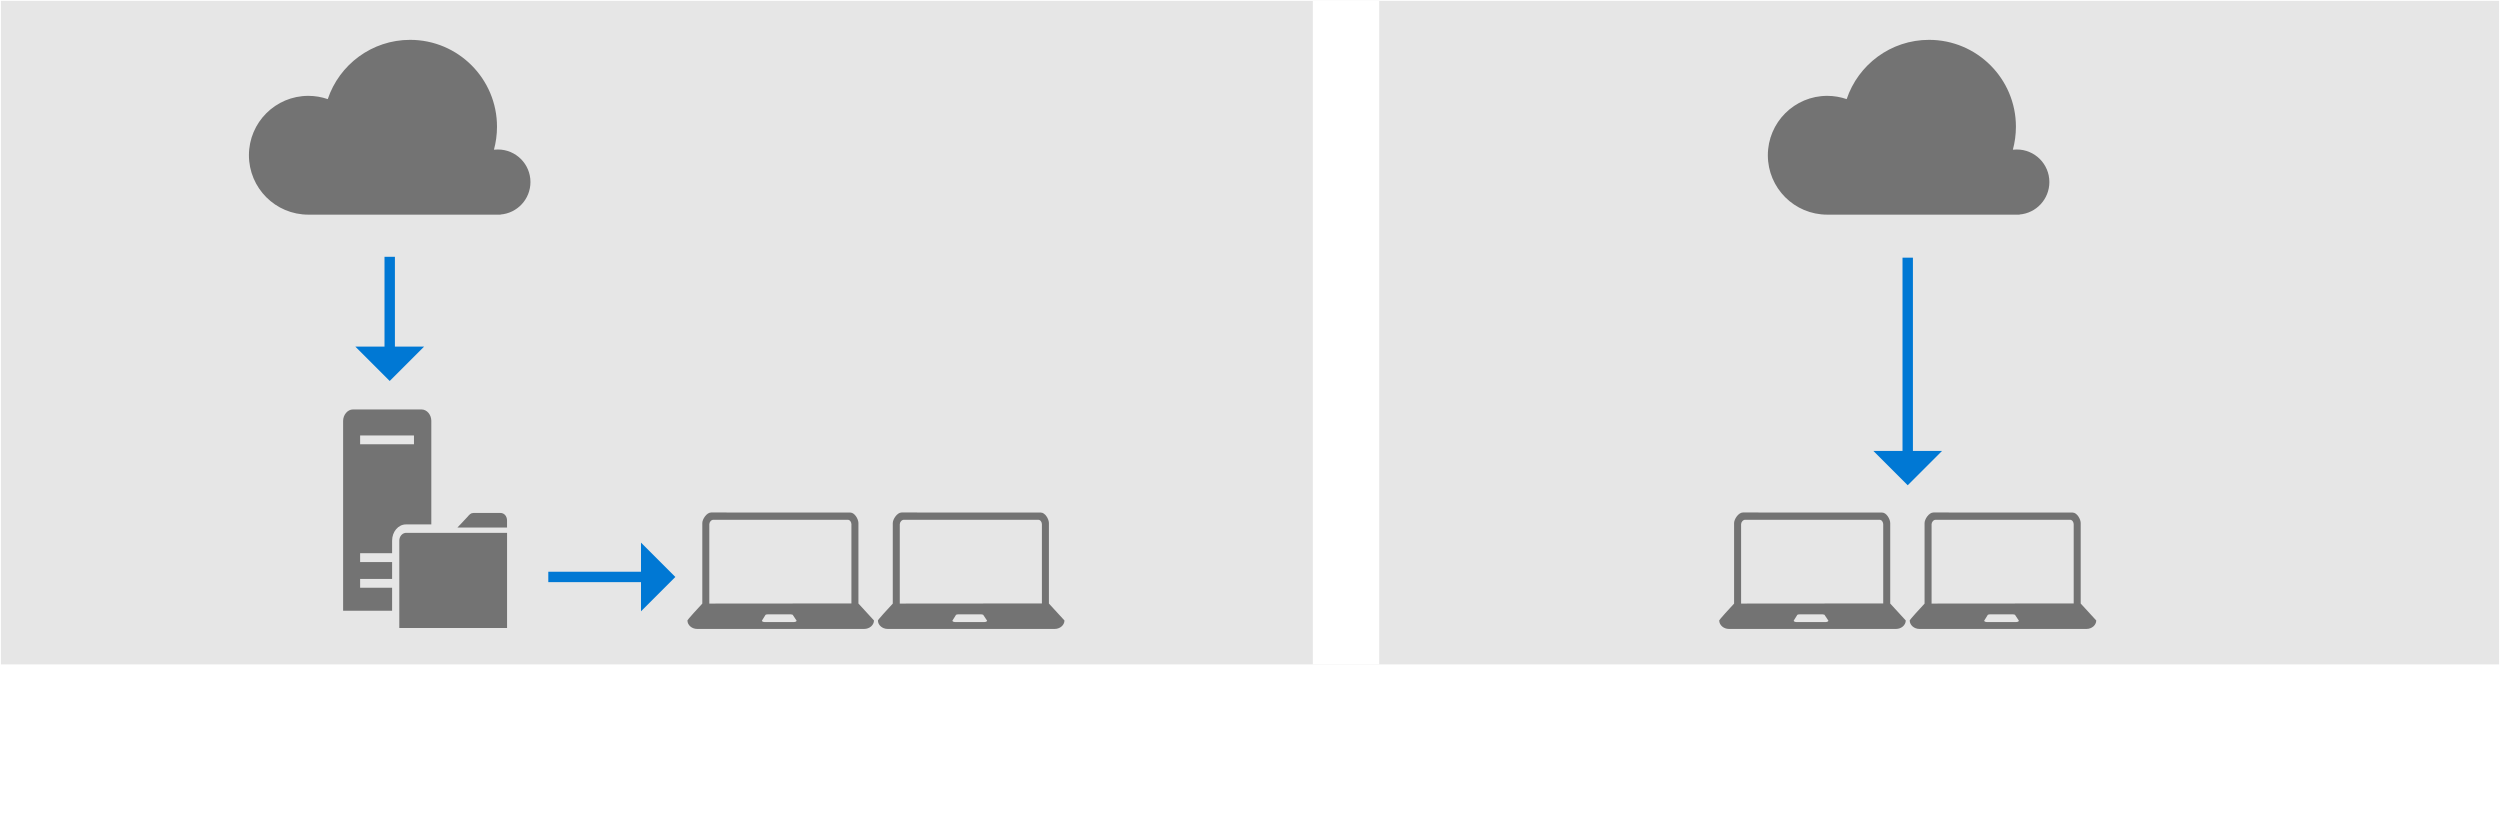 <?xml version="1.0" encoding="UTF-8" standalone="no"?>
<!DOCTYPE svg PUBLIC "-//W3C//DTD SVG 1.1//EN" "http://www.w3.org/Graphics/SVG/1.1/DTD/svg11.dtd">
<!-- Generated by Microsoft Visio, SVG Export deploy-from-local-or-cloud.svg Page-1 -->
<svg xmlns="http://www.w3.org/2000/svg" xmlns:xlink="http://www.w3.org/1999/xlink" xmlns:ev="http://www.w3.org/2001/xml-events"
		xmlns:v="http://schemas.microsoft.com/visio/2003/SVGExtensions/" width="5.003in" height="1.646in"
		viewBox="0 0 360.24 118.529" xml:space="preserve" color-interpolation-filters="sRGB" class="st7">
	<v:documentProperties v:langID="1033" v:viewMarkup="false"/>

	<style type="text/css">
	<![CDATA[
		.st1 {fill:#e6e6e6;stroke:none;stroke-linecap:round;stroke-linejoin:round;stroke-width:0.24}
		.st2 {fill:#737373;stroke:none;stroke-linecap:butt;stroke-width:0.75}
		.st3 {fill:#737373;stroke:none;stroke-linecap:butt;stroke-width:0.944}
		.st4 {fill:#ffffff;stroke:none;stroke-linecap:round;stroke-linejoin:round;stroke-width:0.24}
		.st5 {marker-start:url(#mrkr2-29);stroke:#0078d4;stroke-width:1.5}
		.st6 {fill:#0078d4;fill-opacity:1;stroke:#0078d4;stroke-opacity:1;stroke-width:0.455}
		.st7 {fill:none;fill-rule:evenodd;font-size:12px;overflow:visible;stroke-linecap:square;stroke-miterlimit:3}
	]]>
	</style>

	<defs id="Markers">
		<g id="lend2">
			<path d="M 1 1 L 0 0 L 1 -1 L 1 1 " style="stroke:none"/>
		</g>
		<marker id="mrkr2-29" class="st6" v:arrowType="2" v:arrowSize="1" v:setback="1.96" refX="1.96" orient="auto"
				markerUnits="strokeWidth" overflow="visible">
			<use xlink:href="#lend2" transform="scale(2.2) "/>
		</marker>
	</defs>
	<g v:mID="0" v:index="1" v:groupContext="foregroundPage">
		<title>Page-1</title>
		<v:pageProperties v:drawingScale="1" v:pageScale="1" v:drawingUnits="19" v:shadowOffsetX="8.50394"
				v:shadowOffsetY="-8.50394"/>
		<v:layer v:name="Lines-Arrows-Connectors" v:index="0"/>
		<g id="shape1-1" v:mID="1" v:groupContext="shape" transform="translate(0.12,-22.784)">
			<title>Rectangle.1077</title>
			<v:userDefs>
				<v:ud v:nameU="visVersion" v:val="VT0(15):26"/>
			</v:userDefs>
			<rect x="0" y="22.904" width="360" height="95.625" class="st1"/>
		</g>
		<g id="shape2-3" v:mID="2" v:groupContext="shape" transform="translate(35.858,-87.597)">
			<title>Cloud.1066</title>
			<path d="M40.57 113.83 C40.57 111.24 38.47 109.14 35.88 109.14 C35.68 109.14 35.49 109.15 35.31 109.17 C35.59 108.12
						 35.75 107.01 35.75 105.86 C35.75 98.95 30.15 93.34 23.23 93.34 C17.71 93.34 13.02 96.92 11.36 101.88 C10.48
						 101.58 9.54 101.41 8.56 101.41 C3.83 101.41 0 105.24 0 109.97 C0 114.7 3.83 118.53 8.56 118.53 C8.56 118.53
						 8.57 118.53 8.57 118.53 L8.57 118.53 L36.26 118.53 L36.26 118.51 C38.67 118.32 40.57 116.3 40.57 113.83
						 Z" class="st2"/>
		</g>
		<g id="group3-5" transform="translate(49.432,-28.029)" v:mID="3" v:groupContext="group">
			<title>Sheet.3</title>
			<g id="shape4-6" v:mID="4" v:groupContext="shape" transform="translate(1.17906E-13,-2.487)">
				<title>Sheet.4</title>
				<path d="M2.45 115.21 L2.45 113.94 L7.06 113.94 L7.06 111.51 L2.45 111.51 L2.45 110.24 L7.06 110.24 L7.06 108.42
							 C7.06 107.14 7.95 106.09 9.04 106.09 L12.71 106.09 L12.71 91.17 C12.71 90.29 12.09 89.52 11.29 89.52
							 L1.41 89.52 C0.66 89.52 0 90.29 0 91.17 L0 118.53 L7.06 118.53 L7.06 115.21 L2.45 115.21 ZM2.45 93.27
							 L10.21 93.27 L10.21 94.54 L2.45 94.54 L2.45 93.27 Z" class="st3"/>
			</g>
			<g id="shape5-8" v:mID="5" v:groupContext="shape" transform="translate(8.095,1.7053E-13)">
				<title>Sheet.5</title>
				<path d="M0 105.93 L0 118.53 L15.53 118.53 L15.53 104.82 L0.89 104.82 C0.38 104.88 0 105.38 0 105.93 Z" class="st3"/>
			</g>
			<g id="shape6-10" v:mID="6" v:groupContext="shape" transform="translate(16.472,-14.479)">
				<title>Sheet.6</title>
				<path d="M6.21 116.43 L5.98 116.43 L4.05 116.43 L2.31 116.43 C1.93 116.43 1.74 116.65 1.46 116.98 L0 118.53 L7.15
							 118.53 L7.15 117.53 C7.15 116.87 6.73 116.43 6.21 116.43 Z" class="st3"/>
			</g>
		</g>
		<g id="shape7-12" v:mID="7" v:groupContext="shape" transform="translate(98.932,-27.896)">
			<title>Laptop computer.1079</title>
			<path d="M24.76 114.88 C24.76 103.27 24.76 103.27 24.76 103.27 C24.76 102.72 24.23 101.76 23.59 101.76 C22.18 101.76
						 3.53 101.75 3.53 101.75 C2.89 101.75 2.26 102.72 2.26 103.27 C2.26 114.88 2.26 114.88 2.26 114.88 C-0 117.31
						 0.12 117.31 0.12 117.31 C0.12 117.98 0.76 118.53 1.52 118.53 C25.6 118.53 25.6 118.53 25.6 118.53 C26.36
						 118.53 27 117.98 27 117.31 L24.77 114.88 L24.76 114.88 ZM15.44 117.54 C11.27 117.54 11.27 117.54 11.27 117.54
						 C11.04 117.54 10.85 117.45 10.85 117.34 C11.33 116.57 11.33 116.57 11.33 116.57 C11.33 116.49 11.49 116.43
						 11.68 116.43 C15.02 116.43 15.02 116.43 15.02 116.43 C15.18 116.43 15.34 116.49 15.34 116.57 C15.85 117.34
						 15.85 117.34 15.85 117.34 C15.85 117.45 15.66 117.54 15.44 117.54 ZM23.75 114.86 C3.09 114.86 3.27 114.88
						 3.27 114.88 C3.27 103.44 3.27 103.44 3.27 103.44 C3.27 103.16 3.53 102.8 3.85 102.8 C23.37 102.8 23.23 102.8
						 23.23 102.8 C23.55 102.8 23.75 103.16 23.75 103.44 L23.75 114.86 Z" class="st2"/>
		</g>
		<g id="shape8-14" v:mID="8" v:groupContext="shape" transform="translate(126.382,-27.896)">
			<title>Laptop computer.1080</title>
			<path d="M24.76 114.88 C24.76 103.27 24.76 103.27 24.76 103.27 C24.76 102.72 24.23 101.76 23.59 101.76 C22.18 101.76
						 3.53 101.75 3.53 101.75 C2.89 101.75 2.26 102.72 2.26 103.27 C2.26 114.88 2.26 114.88 2.26 114.88 C-0 117.31
						 0.12 117.31 0.12 117.31 C0.12 117.98 0.76 118.53 1.52 118.53 C25.6 118.53 25.6 118.53 25.6 118.53 C26.36
						 118.53 27 117.98 27 117.31 L24.77 114.88 L24.76 114.88 ZM15.44 117.54 C11.27 117.54 11.27 117.54 11.27 117.54
						 C11.04 117.54 10.85 117.45 10.85 117.34 C11.33 116.57 11.33 116.57 11.33 116.57 C11.33 116.49 11.49 116.43
						 11.68 116.43 C15.02 116.43 15.02 116.43 15.02 116.43 C15.18 116.43 15.34 116.49 15.34 116.57 C15.85 117.34
						 15.85 117.34 15.85 117.34 C15.85 117.45 15.66 117.54 15.44 117.54 ZM23.75 114.86 C3.09 114.86 3.27 114.88
						 3.27 114.88 C3.27 103.44 3.27 103.44 3.27 103.44 C3.27 103.16 3.53 102.8 3.85 102.8 C23.37 102.8 23.23 102.8
						 23.23 102.8 C23.55 102.8 23.75 103.16 23.75 103.44 L23.75 114.86 Z" class="st2"/>
		</g>
		<g id="shape9-16" v:mID="9" v:groupContext="shape" transform="translate(254.745,-87.597)">
			<title>Cloud.1083</title>
			<path d="M40.57 113.83 C40.57 111.24 38.47 109.14 35.88 109.14 C35.68 109.14 35.49 109.15 35.31 109.17 C35.59 108.12
						 35.75 107.01 35.75 105.86 C35.75 98.95 30.15 93.34 23.23 93.34 C17.71 93.34 13.02 96.92 11.36 101.88 C10.48
						 101.58 9.54 101.41 8.56 101.41 C3.83 101.41 0 105.24 0 109.97 C0 114.7 3.83 118.53 8.56 118.53 C8.56 118.53
						 8.57 118.53 8.57 118.53 L8.57 118.53 L36.26 118.53 L36.26 118.51 C38.67 118.32 40.57 116.3 40.57 113.83
						 Z" class="st2"/>
		</g>
		<g id="shape10-18" v:mID="10" v:groupContext="shape" transform="translate(247.62,-27.896)">
			<title>Laptop computer.1089</title>
			<path d="M24.76 114.88 C24.76 103.27 24.76 103.27 24.76 103.27 C24.76 102.72 24.23 101.76 23.59 101.76 C22.18 101.76
						 3.53 101.75 3.53 101.75 C2.89 101.75 2.26 102.72 2.26 103.27 C2.26 114.88 2.26 114.88 2.26 114.88 C-0 117.31
						 0.12 117.31 0.12 117.31 C0.12 117.98 0.76 118.53 1.52 118.53 C25.6 118.53 25.6 118.53 25.6 118.53 C26.36
						 118.53 27 117.98 27 117.31 L24.77 114.88 L24.76 114.88 ZM15.44 117.54 C11.27 117.54 11.27 117.54 11.27 117.54
						 C11.04 117.54 10.85 117.45 10.85 117.34 C11.33 116.57 11.33 116.57 11.33 116.57 C11.33 116.49 11.49 116.43
						 11.68 116.43 C15.02 116.43 15.02 116.43 15.02 116.43 C15.18 116.43 15.34 116.49 15.34 116.57 C15.85 117.34
						 15.85 117.34 15.85 117.34 C15.85 117.45 15.66 117.54 15.44 117.54 ZM23.75 114.86 C3.09 114.86 3.27 114.88
						 3.27 114.88 C3.27 103.44 3.27 103.44 3.27 103.44 C3.27 103.16 3.53 102.8 3.85 102.8 C23.37 102.8 23.23 102.8
						 23.23 102.8 C23.55 102.8 23.75 103.16 23.75 103.44 L23.75 114.86 Z" class="st2"/>
		</g>
		<g id="shape11-20" v:mID="11" v:groupContext="shape" transform="translate(275.07,-27.896)">
			<title>Laptop computer.1090</title>
			<path d="M24.76 114.88 C24.76 103.27 24.76 103.27 24.76 103.27 C24.76 102.72 24.23 101.76 23.59 101.76 C22.18 101.76
						 3.53 101.75 3.53 101.75 C2.89 101.75 2.26 102.72 2.26 103.27 C2.26 114.88 2.26 114.88 2.26 114.88 C-0 117.31
						 0.12 117.31 0.12 117.31 C0.12 117.98 0.76 118.53 1.52 118.53 C25.6 118.53 25.6 118.53 25.6 118.53 C26.36
						 118.53 27 117.98 27 117.31 L24.77 114.88 L24.76 114.88 ZM15.44 117.54 C11.27 117.54 11.27 117.54 11.27 117.54
						 C11.04 117.54 10.85 117.45 10.85 117.34 C11.33 116.57 11.33 116.57 11.33 116.57 C11.33 116.49 11.49 116.43
						 11.68 116.43 C15.02 116.43 15.02 116.43 15.02 116.43 C15.18 116.43 15.34 116.49 15.34 116.57 C15.85 117.34
						 15.85 117.34 15.85 117.34 C15.85 117.45 15.66 117.54 15.44 117.54 ZM23.75 114.86 C3.09 114.86 3.27 114.88
						 3.27 114.88 C3.27 103.44 3.27 103.44 3.27 103.44 C3.27 103.16 3.53 102.8 3.85 102.8 C23.37 102.8 23.23 102.8
						 23.23 102.8 C23.55 102.8 23.75 103.16 23.75 103.44 L23.75 114.86 Z" class="st2"/>
		</g>
		<g id="shape12-22" v:mID="12" v:groupContext="shape" transform="translate(189.176,-22.784)">
			<title>Rectangle.2004</title>
			<v:userDefs>
				<v:ud v:nameU="visVersion" v:val="VT0(15):26"/>
			</v:userDefs>
			<rect x="0" y="22.904" width="9.562" height="95.625" class="st4"/>
		</g>
		<g id="shape13-24" v:mID="13" v:groupContext="shape" v:layerMember="0" transform="translate(-62.384,53.432) rotate(-90)">
			<title>Arrow 1 - blue.1081</title>
			<path d="M2.94 118.53 L3.3 118.53 L15.68 118.53" class="st5"/>
		</g>
		<g id="shape14-30" v:mID="14" v:groupContext="shape" v:layerMember="0" transform="translate(95.839,201.674) rotate(180)">
			<title>Arrow 1 - blue.2010</title>
			<path d="M2.94 118.53 L3.3 118.53 L16.09 118.53" class="st5"/>
		</g>
		<g id="shape15-35" v:mID="15" v:groupContext="shape" v:layerMember="0" transform="translate(156.372,68.46) rotate(-90)">
			<title>Arrow 1 - blue.2013</title>
			<path d="M2.94 118.53 L3.3 118.53 L30.58 118.53" class="st5"/>
		</g>
	</g>
</svg>
